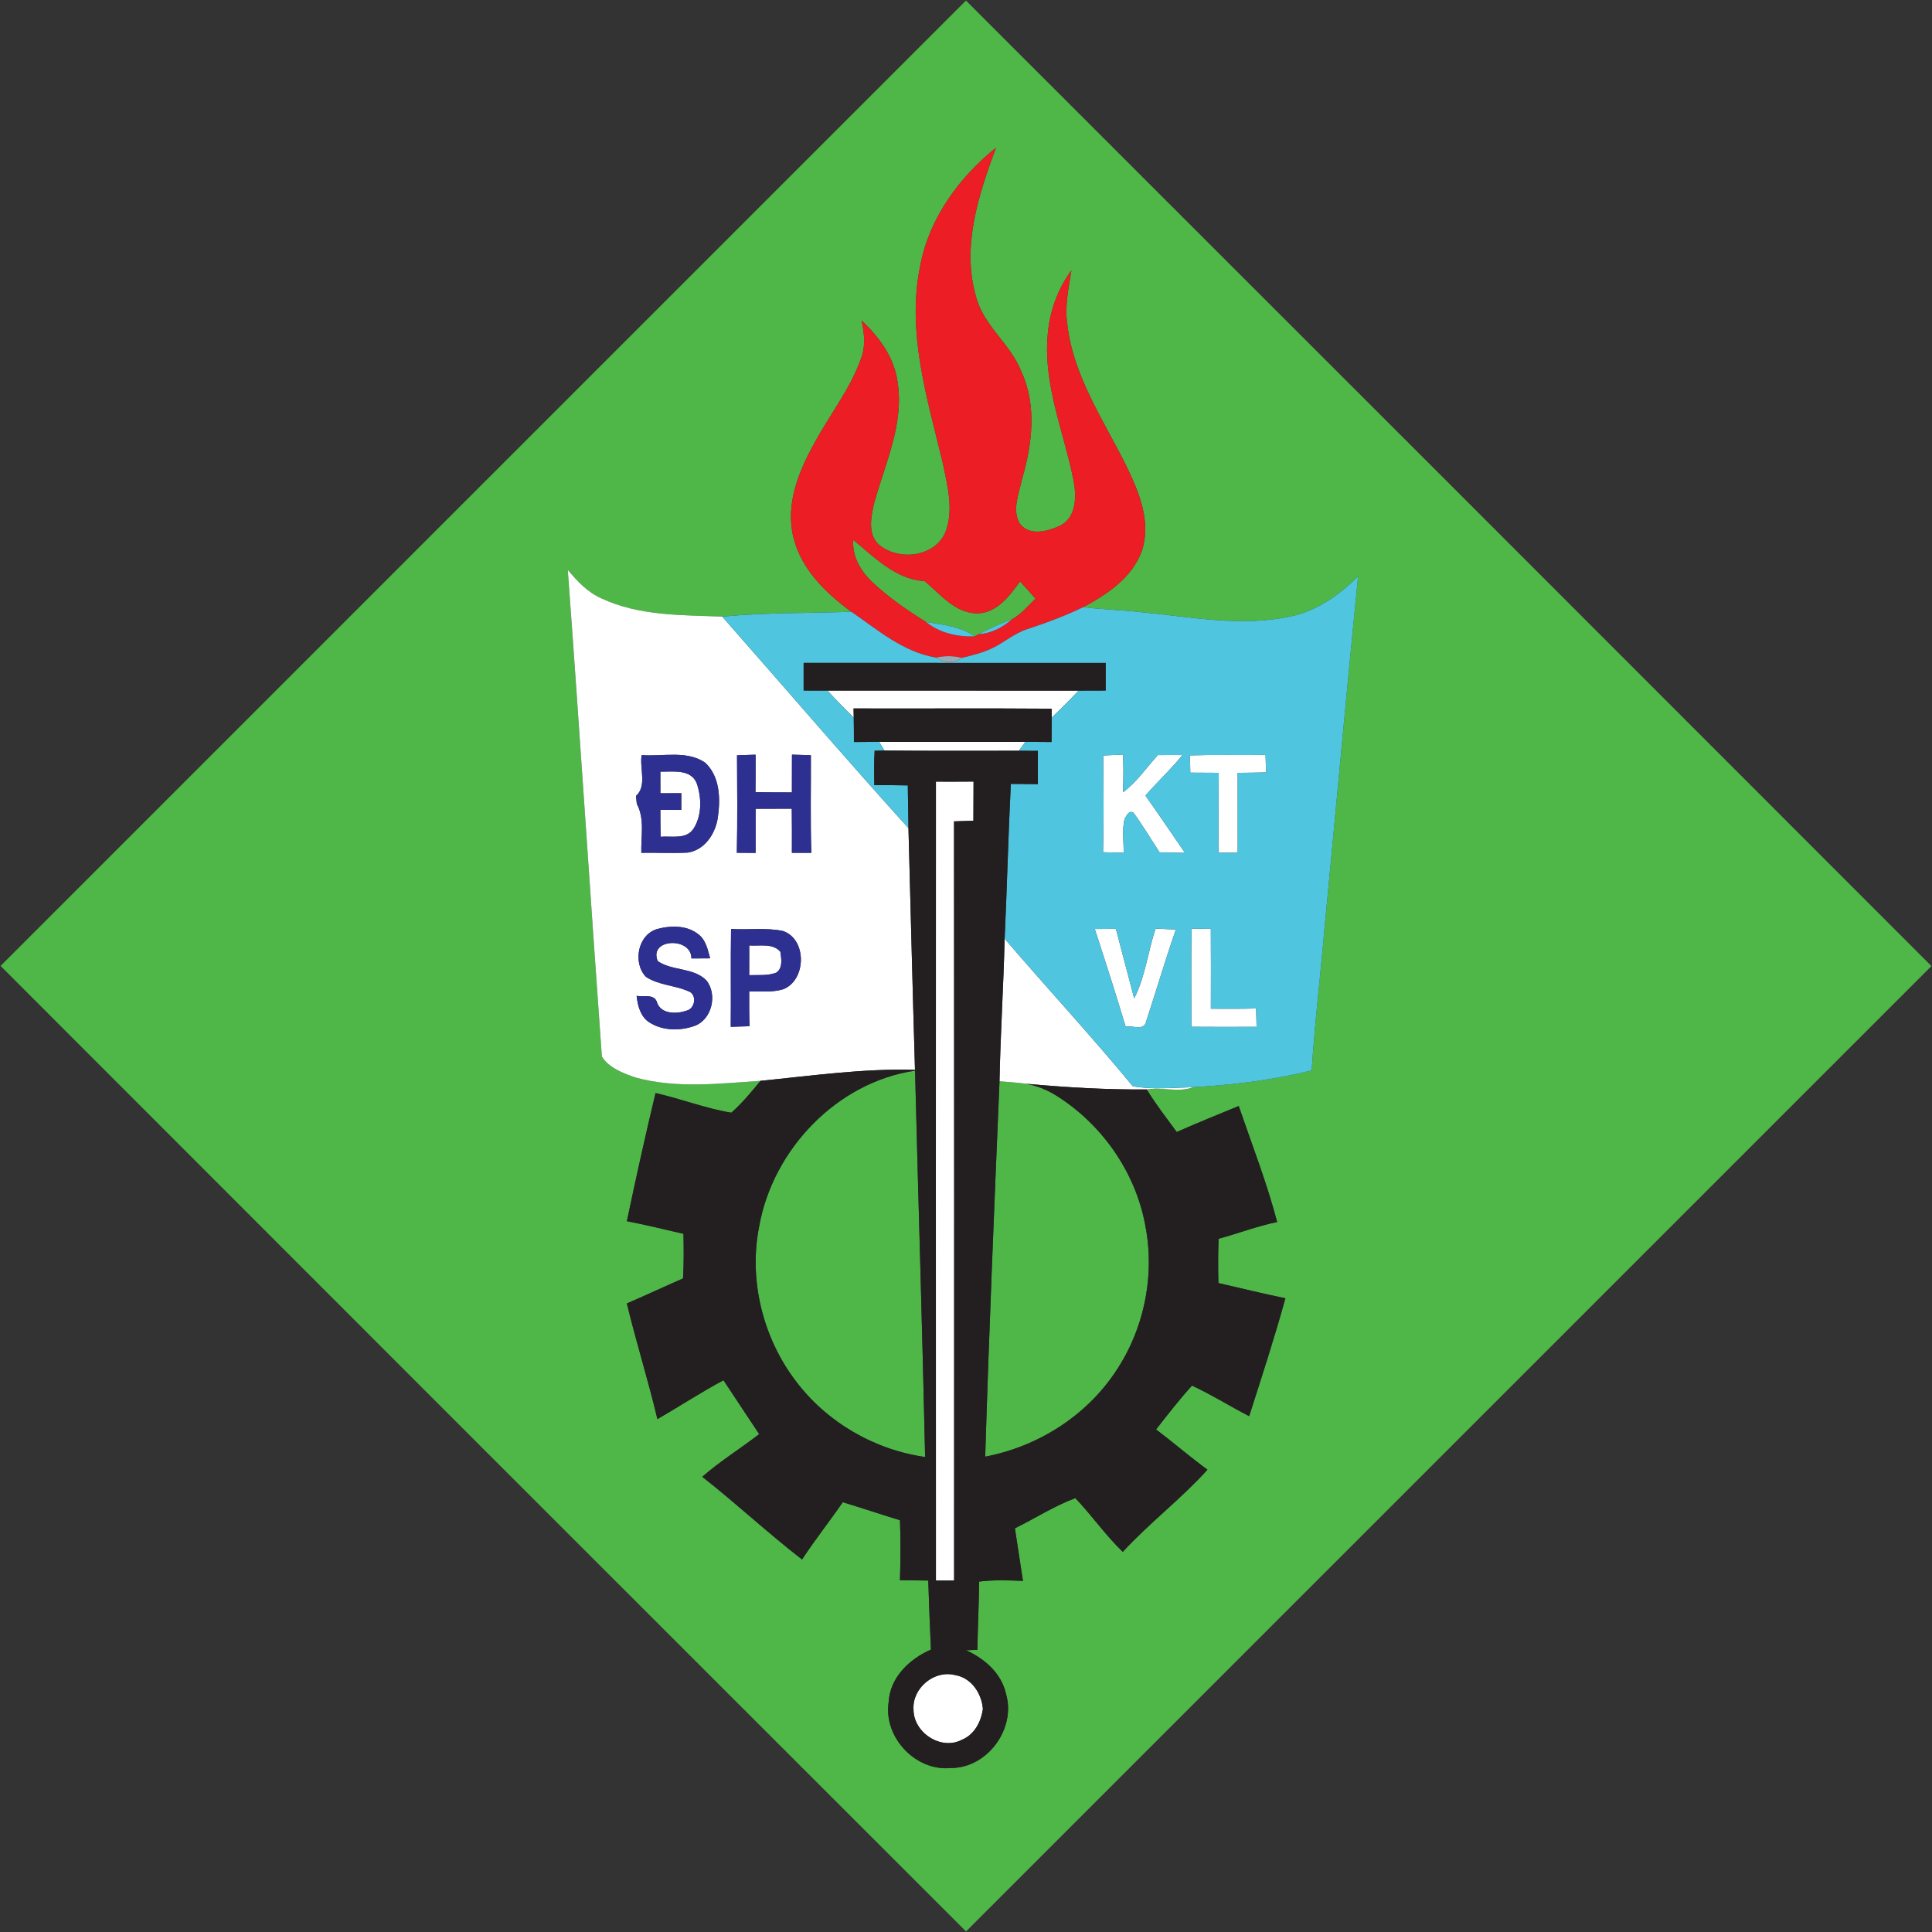 <?xml version="1.0" encoding="utf-8"?>
<!-- Generator: Adobe Illustrator 24.2.0, SVG Export Plug-In . SVG Version: 6.00 Build 0)  -->
<svg version="1.1" id="Layer_1" xmlns="http://www.w3.org/2000/svg" xmlns:xlink="http://www.w3.org/1999/xlink" x="0px" y="0px"
	 viewBox="0 0 512 512" style="enable-background:new 0 0 512 512;" xml:space="preserve">
<rect x="0" y="0" width="512" height="512" fill="#333333" stroke="none"/>
<style type="text/css">
	.st0{fill:#4EB748;}
	.st1{fill:#EC1D24;}
	.st2{fill:#FFFFFF;}
	.st3{fill:#50C5DF;}
	.st4{fill:#9BAAB3;}
	.st5{fill:#231F20;}
	.st6{fill:#2D3091;}
</style>
<g>
	<g>
		<path class="st0" d="M0.15,255.98C85.43,170.71,170.69,85.41,255.99,0.15c85.32,85.26,170.62,170.53,255.86,255.87
			C426.58,341.3,341.3,426.58,256.01,511.85C170.69,426.6,85.4,341.31,0.15,255.98z M243.94,70.05
			c-3.83,17.83,1.84,35.66,5.97,52.89c1.21,6,2.98,12.55,0.49,18.45c-3.14,6.41-12.47,7.28-17.6,2.85
			c-2.88-2.8-1.97-7.27-1.18-10.76c2.91-10.62,8.11-21.26,6.2-32.55c-0.94-6.37-4.92-11.7-9.49-16.01c0.7,3.29,1.13,6.78-0.11,10
			c-2.89,8.22-8.44,15.11-12.51,22.73c-4.11,7.39-7.54,16.01-5.49,24.57c1.99,8.51,8.57,14.95,15.42,19.91
			c-11.41,0.39-22.86,0.19-34.24,1.28c-10.74-0.43-22.01-0.15-31.98-4.81c-3.66-1.6-6.44-4.56-8.95-7.57
			c3.17,42.98,5.93,85.99,9.03,128.97c1.89,3.01,5.62,4.39,8.87,5.54c10.81,2.98,22.16,1.63,33.18,0.89
			c-2.43,2.94-4.87,5.92-7.74,8.45c-6.82-1.12-13.34-3.68-20.08-5.21c-2.71,11.28-5.21,22.61-7.6,33.96
			c5.03,0.97,10.01,2.18,15,3.35c0.07,3.94,0.12,7.88-0.12,11.82c-4.98,2.17-9.9,4.49-14.89,6.63c2.48,10.28,5.67,20.36,8.1,30.65
			c5.87-3.38,11.53-7.11,17.51-10.3c3.12,4.78,6.33,9.5,9.46,14.27c-4.96,3.87-10.36,7.16-15.08,11.32
			c9.01,7.07,17.39,14.91,26.44,21.91c3.41-5.2,7.27-10.07,10.8-15.18c5.07,1.53,10.08,3.23,15.15,4.77c0.2,5.29,0.16,10.6,0,15.9
			c2.5,0.05,5,0.07,7.5,0.09c0.2,6.1,0.42,12.2,0.71,18.3c-5.69,2.48-10.85,7.37-11.21,13.92c-1.41,9.29,7.1,18.37,16.48,17.46
			c9.67,0.04,17.31-10.39,14.63-19.61c-1.21-5.49-5.68-9.38-10.61-11.6c0.75-0.03,2.26-0.08,3.01-0.11
			c0.1-6.03,0.42-12.05,0.46-18.08c3.86-0.49,7.75-0.35,11.62-0.18c-0.74-4.64-1.39-9.3-2.13-13.94c5.34-2.63,10.44-5.93,16.01-8
			c4.38,4.58,8,9.85,12.58,14.24c7.07-7.68,15.45-14.04,22.44-21.77c-4.66-3.41-9.02-7.2-13.62-10.67
			c3.09-3.94,6.15-7.93,9.53-11.62c5.19,2.41,10.05,5.47,15.14,8.1c3.32-10.38,6.71-20.75,9.6-31.25
			c-5.95-1.2-11.84-2.68-17.75-4.03c-0.1-3.91-0.11-7.82,0.05-11.73c5.19-1.42,10.24-3.35,15.52-4.45
			c-2.75-10.42-6.68-20.53-10.19-30.73c-5.5,2.25-10.99,4.49-16.43,6.88c-2.72-3.72-5.55-7.35-7.95-11.28
			c4.07-0.72,8.4,0.93,12.3-0.59c10.56-0.63,21.16-1.86,31.42-4.46c0.8-12.56,2.32-25.06,3.39-37.6c2.99-31.09,5.78-62.2,8.9-93.28
			c-5.01,4.89-10.89,9.15-17.88,10.58c-13.22,2.88-26.71,0.05-39.95-1.16c-4.98-0.57-10-0.64-14.97-1.31
			c6.33-3.4,12.96-7.82,15.5-14.89c2.56-7.65-0.74-15.57-4.06-22.42c-6.03-12.18-14.15-23.89-15.71-37.72
			c-0.69-4.77,0.37-9.51,1.1-14.2c-3.72,5.03-5.86,11.15-6.3,17.37c-1.1,13.15,4.32,25.5,6.84,38.14c0.82,4.14,0.9,9.68-3.3,12.02
			c-3.29,1.6-8.32,3.04-10.95-0.46c-2.06-3.64-0.19-7.89,0.6-11.65c2.71-9.28,4.04-19.66-0.2-28.71c-2.88-7.33-10.06-12.09-12-19.88
			c-3.79-13.26,0.72-26.93,5.34-39.36C254.24,46.97,246.39,57.62,243.94,70.05z"/>
	</g>
	<path class="st0" d="M226.13,143.08c5.62,4.59,11.18,10.46,18.9,10.92c4.18,3.44,8.02,8.52,13.98,8.55
		c5.19-0.11,8.54-4.64,11.3-8.46c1.4,1.5,2.78,3.03,4.13,4.58c-2.04,1.86-3.8,4.15-6.28,5.45c-2.99,1.1-5.9,2.41-8.7,3.93
		c-0.29,0.15-0.87,0.44-1.16,0.59c-3.78-2.66-8.45-3.09-12.87-3.8c-4.9-3.01-9.7-6.37-13.95-10.28
		C228.27,151.61,225.75,147.61,226.13,143.08z"/>
	<path class="st0" d="M201.2,324.93c3.64-20.35,20.63-38.15,41.3-41.2c0.86,34.13,1.92,68.26,2.67,102.39
		c-13.48-1.9-26.09-9.24-34.28-20.13C202.13,354.47,198.35,339.16,201.2,324.93z"/>
	<path class="st0" d="M264.88,286.54c2.37,0.2,4.74,0.37,7.11,0.67c2.73,0.53,5.37,1.54,7.74,3.01
		c12.14,7.54,21.07,20.17,23.73,34.25c2.71,13.39-0.21,27.75-7.84,39.06c-7.86,11.81-20.65,19.85-34.53,22.5
		C262.1,352.86,263.49,319.69,264.88,286.54z"/>
</g>
<g>
	<g>
		<path class="st1" d="M243.94,70.05c2.45-12.43,10.3-23.08,20.02-30.92c-4.62,12.43-9.13,26.1-5.34,39.36
			c1.94,7.79,9.12,12.55,12,19.88c4.24,9.05,2.91,19.43,0.2,28.71c-0.79,3.76-2.66,8.01-0.6,11.65c2.63,3.5,7.66,2.06,10.95,0.46
			c4.2-2.34,4.12-7.88,3.3-12.02c-2.52-12.64-7.94-24.99-6.84-38.14c0.44-6.22,2.58-12.34,6.3-17.37c-0.73,4.69-1.79,9.43-1.1,14.2
			c1.56,13.83,9.68,25.54,15.71,37.72c3.32,6.85,6.62,14.77,4.06,22.42c-2.54,7.07-9.17,11.49-15.5,14.89
			c-4.72,2.29-9.64,4.12-14.61,5.76c-3.58,1.07-6.38,3.66-9.73,5.22c-2.5,1.19-5.21,1.82-7.88,2.48c-2.23-0.6-4.54-0.6-6.78-0.08
			c-8.71-1.43-15.45-7.3-22.46-12.14c-6.85-4.96-13.43-11.4-15.42-19.91c-2.05-8.56,1.38-17.18,5.49-24.57
			c4.07-7.62,9.62-14.51,12.51-22.73c1.24-3.22,0.81-6.71,0.11-10c4.57,4.31,8.55,9.64,9.49,16.01c1.91,11.29-3.29,21.93-6.2,32.55
			c-0.79,3.49-1.7,7.96,1.18,10.76c5.13,4.43,14.46,3.56,17.6-2.85c2.49-5.9,0.72-12.45-0.49-18.45
			C245.78,105.71,240.11,87.88,243.94,70.05z M226.13,143.08c-0.38,4.53,2.14,8.53,5.35,11.48c4.25,3.91,9.05,7.27,13.95,10.28
			c3.58,2.91,8.33,3.97,12.87,3.8c0.29-0.15,0.87-0.44,1.16-0.59c3.27-0.21,6.27-1.79,8.7-3.93c2.48-1.3,4.24-3.59,6.28-5.45
			c-1.35-1.55-2.73-3.08-4.13-4.58c-2.76,3.82-6.11,8.35-11.3,8.46c-5.96-0.03-9.8-5.11-13.98-8.55
			C237.31,153.54,231.75,147.67,226.13,143.08z"/>
	</g>
</g>
<g>
	<g>
		<path class="st2" d="M150.47,151.03c2.51,3.01,5.29,5.97,8.95,7.57c9.97,4.66,21.24,4.38,31.98,4.81
			c16.45,18.68,32.65,37.6,49.35,56.06c0.58,21.35,1.09,42.7,1.73,64.05c-13.71-0.4-27.32,1.57-40.93,2.91
			c-11.02,0.74-22.37,2.09-33.18-0.89c-3.25-1.15-6.98-2.53-8.87-5.54C156.4,237.02,153.64,194.01,150.47,151.03z M170.04,200.11
			c-0.58,3.51,1.48,8.18-1.5,10.82c0.05,0.52,0.16,1.56,0.22,2.09c2.16,4,1.07,8.64,1.2,12.98c4.08-0.07,8.17,0.14,12.25-0.05
			c4.63-0.67,7.5-5.16,8.05-9.51c0.69-4.9,0.49-10.75-3.4-14.34C181.93,198.76,175.6,200.56,170.04,200.11z M195.32,200.16
			c0.05,8.61,0.13,17.22-0.05,25.83c1.66,0.01,3.32,0.02,4.98,0.04c-0.02-3.9-0.02-7.8,0-11.69c3.19,0,6.38,0,9.58-0.03
			c0.06,3.9,0.04,7.8,0.03,11.7c1.71,0,3.43-0.01,5.15-0.01c-0.28-8.62-0.08-17.24-0.12-25.86c-1.67-0.04-3.35-0.09-5.01-0.15
			c-0.01,3.34-0.01,6.67-0.02,10.01c-3.22-0.01-6.43-0.01-9.65-0.05c0.04-3.32,0.04-6.64,0.03-9.95
			C198.59,200.05,196.96,200.11,195.32,200.16z M174.22,246.19c-5.2,1.46-6.6,8.93-3.06,12.67c3.36,2.23,7.6,2.22,11.23,3.81
			c2.38,0.77,1.89,4.58-0.39,5.14c-2.56,0.93-6.6,1.03-7.82-1.95c-0.62-2.62-3.54-1.6-5.47-1.94c0.29,2.61,1,5.46,3.34,7
			c3.46,2.25,8.07,2.32,11.89,1c4.74-1.61,6.28-8.37,3.24-12.13c-3.44-3.44-9.03-2.44-12.87-5.08c-2.54-6.06,9-6.48,8.92-0.71
			c1.65,0,3.31-0.01,4.97-0.03c-0.63-2.21-1.08-4.72-2.97-6.25C182.22,245.19,177.84,245.21,174.22,246.19z M193.74,246.17
			c-0.14,8.65,0,17.29-0.08,25.94c1.66-0.06,3.32-0.09,4.99-0.15c-0.12-3.07-0.13-6.14-0.1-9.21c2.98-0.06,6.05,0.29,8.95-0.57
			c6.2-2.32,6.44-13.26,0.01-15.45C202.99,245.77,198.32,246.5,193.74,246.17z"/>
	</g>
	<path class="st2" d="M219.28,183.01c22.18,0.01,44.37,0,66.55,0.01c-2.29,2.46-4.68,4.83-7.11,7.16c0-0.59-0.01-1.78-0.02-2.37
		c-17.5-0.13-35-0.01-52.5-0.06c0.01,0.61,0.04,1.84,0.05,2.45C223.89,187.84,221.54,185.46,219.28,183.01z"/>
	<path class="st2" d="M232.98,196.59c12.91,0,25.83-0.01,38.74,0c-0.42,0.59-1.27,1.78-1.7,2.37c-11.87-0.02-23.75,0.07-35.63-0.06
		C234.04,198.32,233.33,197.17,232.98,196.59z"/>
	<path class="st2" d="M292.37,200.21c1.75-0.08,3.49-0.16,5.24-0.24c0.16,3.33,0.11,6.67,0,10c3.64-2.71,6.21-6.53,9.23-9.86
		c2.17-0.02,4.35-0.03,6.53-0.01c-3.06,3.77-6.62,7.08-9.82,10.73c3.55,5.02,7,10.11,10.47,15.18c-2.24-0.01-4.47-0.04-6.7-0.1
		c-2.3-3.5-4.43-7.11-6.9-10.48c-1.29-0.86-1.85,0.75-2.41,1.62c-0.67,2.92-0.2,5.97-0.23,8.94c-1.83-0.04-3.65-0.09-5.46-0.14
		C292.53,217.31,292.44,208.76,292.37,200.21z"/>
	<path class="st2" d="M315.35,200.18c6.68-0.2,13.35-0.02,20.03-0.12c0.04,1.54,0.08,3.08,0.14,4.63c-2.51,0.07-5.02,0.1-7.53,0.12
		c0,7.06-0.01,14.12,0.01,21.18c-1.7,0-3.4,0-5.09,0c0.04-7.06-0.05-14.13,0.07-21.19c-2.52-0.01-5.03-0.03-7.54-0.04
		C315.41,203.23,315.38,201.7,315.35,200.18z"/>
	<path class="st2" d="M175,204.49c3.32,0.06,8.01-0.76,9.62,3.03c1.34,3.85,1.43,8.57-0.82,12.09c-1.94,2.93-5.78,1.9-8.73,2.14
		c-0.05-2.39-0.06-4.77-0.07-7.15c1.85,0,3.7,0.02,5.55,0.04c-0.01-1.48,0-2.96,0.01-4.43c-1.86,0-3.71,0-5.55,0.01
		C175,208.31,175,206.39,175,204.49z"/>
	<path class="st2" d="M248.03,207.14c3.32,0.01,6.64,0.01,9.97-0.02c0,3.46-0.04,6.92-0.04,10.38c-1.72,0.05-3.42,0.11-5.13,0.17
		c0.06,67.06,0.02,134.12,0.02,201.18c-1.61-0.01-3.22-0.01-4.82,0C248,348.28,248.02,277.71,248.03,207.14z"/>
	<path class="st2" d="M290.13,246.19c1.86-0.01,3.73-0.03,5.59-0.04c1.63,6.14,3.24,12.28,4.85,18.43
		c2.95-5.75,3.63-12.39,5.68-18.49c1.78,0.07,3.57,0.15,5.36,0.24c-2.82,8.15-5.25,16.43-7.95,24.62c-0.62,2.23-3.64,0.75-5.35,1.12
		C295.7,263.41,292.94,254.79,290.13,246.19z"/>
	<path class="st2" d="M315.77,246.13c1.7,0,3.41,0.01,5.11,0.03c0.05,7.05,0.03,14.11,0.01,21.16c4,0.03,7.99,0.04,11.99-0.06
		c0.04,1.62,0.09,3.24,0.13,4.86c-5.76,0.02-11.52,0.04-17.28-0.01C315.73,263.45,315.64,254.79,315.77,246.13z"/>
	<path class="st2" d="M264.88,286.54c0.25-12.61,1.06-25.18,1.36-37.78c11.23,13.11,22.98,25.78,33.96,39.1
		c5.29,0.96,10.66,0.36,15.99,0.26c-3.9,1.52-8.23-0.13-12.3,0.59c-10.65,0.1-21.3-0.54-31.9-1.5
		C269.62,286.91,267.25,286.74,264.88,286.54z"/>
	<path class="st2" d="M198.56,250.55c2.71,0.22,6.26-0.69,8.25,1.69c0.25,1.84,0.72,4.29-1.08,5.52c-2.29,0.88-4.79,0.58-7.18,0.67
		C198.54,255.8,198.54,253.18,198.56,250.55z"/>
	<path class="st2" d="M242.09,453.01c-0.36-5.64,5.5-10.52,10.98-9.1c4.33,0.68,7.1,4.85,7.41,9.02c-0.5,3.38-2.25,6.78-5.57,8.13
		C249.36,463.98,242.04,459.15,242.09,453.01z"/>
</g>
<g>
	<g>
		<path class="st3" d="M342.02,163.36c6.99-1.43,12.87-5.69,17.88-10.58c-3.12,31.08-5.91,62.19-8.9,93.28
			c-1.07,12.54-2.59,25.04-3.39,37.6c-10.26,2.6-20.86,3.83-31.42,4.46c-5.33,0.1-10.7,0.7-15.99-0.26
			c-10.98-13.32-22.73-25.99-33.96-39.1c0.64-13.67,0.95-27.35,1.64-41.02c2.39,0.01,4.77,0.03,7.16,0.06c0-2.94,0-5.88,0.01-8.81
			c-1.68-0.01-3.36-0.03-5.03-0.03c0.43-0.59,1.28-1.78,1.7-2.37c2.32,0.01,4.64,0.02,6.96,0.05c0-2.16,0.03-4.31,0.04-6.46
			c2.43-2.33,4.82-4.7,7.11-7.16c2.4-0.01,4.79-0.02,7.19-0.02c0-2.44,0-4.87,0-7.31c-26.68-0.01-53.36,0.01-80.05-0.01
			c0,2.44,0,4.88,0,7.32c2.1,0,4.2,0.01,6.31,0.01c2.26,2.45,4.61,4.83,6.97,7.19c0.04,2.15,0.05,4.29,0.05,6.44
			c2.23-0.03,4.45-0.04,6.68-0.05c0.35,0.58,1.06,1.73,1.41,2.31c-0.65,0.02-1.95,0.05-2.6,0.06c-0.2,3.03-0.14,6.07-0.09,9.11
			c2.96-0.02,5.92,0,8.88,0.07c0.06,3.77,0.12,7.55,0.17,11.33c-16.7-18.46-32.9-37.38-49.35-56.06
			c11.38-1.09,22.83-0.89,34.24-1.28c7.01,4.84,13.75,10.71,22.46,12.14c2.05,1.55,4.7,1.61,6.78,0.08
			c2.67-0.66,5.38-1.29,7.88-2.48c3.35-1.56,6.15-4.15,9.73-5.22c4.97-1.64,9.89-3.47,14.61-5.76c4.97,0.67,9.99,0.74,14.97,1.31
			C315.31,163.41,328.8,166.24,342.02,163.36z M292.37,200.21c0.07,8.55,0.16,17.1-0.05,25.64c1.81,0.05,3.63,0.1,5.46,0.14
			c0.03-2.97-0.44-6.02,0.23-8.94c0.56-0.87,1.12-2.48,2.41-1.62c2.47,3.37,4.6,6.98,6.9,10.48c2.23,0.06,4.46,0.09,6.7,0.1
			c-3.47-5.07-6.92-10.16-10.47-15.18c3.2-3.65,6.76-6.96,9.82-10.73c-2.18-0.02-4.36-0.01-6.53,0.01
			c-3.02,3.33-5.59,7.15-9.23,9.86c0.11-3.33,0.16-6.67,0-10C295.86,200.05,294.12,200.13,292.37,200.21z M315.35,200.18
			c0.03,1.52,0.06,3.05,0.09,4.58c2.51,0.01,5.02,0.03,7.54,0.04c-0.12,7.06-0.03,14.13-0.07,21.19c1.69,0,3.39,0,5.09,0
			c-0.02-7.06-0.01-14.12-0.01-21.18c2.51-0.02,5.02-0.05,7.53-0.12c-0.06-1.55-0.1-3.09-0.14-4.63
			C328.7,200.16,322.03,199.98,315.35,200.18z M290.13,246.19c2.81,8.6,5.57,17.22,8.18,25.88c1.71-0.37,4.73,1.11,5.35-1.12
			c2.7-8.19,5.13-16.47,7.95-24.62c-1.79-0.09-3.58-0.17-5.36-0.24c-2.05,6.1-2.73,12.74-5.68,18.49
			c-1.61-6.15-3.22-12.29-4.85-18.43C293.86,246.16,291.99,246.18,290.13,246.19z M315.77,246.13c-0.13,8.66-0.04,17.32-0.04,25.98
			c5.76,0.05,11.52,0.03,17.28,0.01c-0.04-1.62-0.09-3.24-0.13-4.86c-4,0.1-7.99,0.09-11.99,0.06c0.02-7.05,0.04-14.11-0.01-21.16
			C319.18,246.14,317.47,246.13,315.77,246.13z"/>
	</g>
	<path class="st3" d="M259.46,168.05c2.8-1.52,5.71-2.83,8.7-3.93C265.73,166.26,262.73,167.84,259.46,168.05z"/>
	<path class="st3" d="M245.43,164.84c4.42,0.71,9.09,1.14,12.87,3.8C253.76,168.81,249.01,167.75,245.43,164.84z"/>
</g>
<g>
	<path class="st4" d="M248.1,174.27c2.24-0.52,4.55-0.52,6.78,0.08C252.8,175.88,250.15,175.82,248.1,174.27z"/>
</g>
<g>
	<path class="st5" d="M212.97,175.68c26.69,0.02,53.37,0,80.05,0.01c0,2.44,0,4.87,0,7.31c-2.4,0-4.79,0.01-7.19,0.02
		c-22.18-0.01-44.37,0-66.55-0.01c-2.11,0-4.21-0.01-6.31-0.01C212.97,180.56,212.97,178.12,212.97,175.68z"/>
	<path class="st5" d="M226.2,187.75c17.5,0.05,35-0.07,52.5,0.06c0.01,0.59,0.02,1.78,0.02,2.37c-0.01,2.15-0.04,4.3-0.04,6.46
		c-2.32-0.03-4.64-0.04-6.96-0.05c-12.91-0.01-25.83,0-38.74,0c-2.23,0.01-4.45,0.02-6.68,0.05c0-2.15-0.01-4.29-0.05-6.44
		C226.24,189.59,226.21,188.36,226.2,187.75z"/>
	<g>
		<path class="st5" d="M231.7,208.07c-0.05-3.04-0.11-6.08,0.09-9.11c0.65-0.01,1.95-0.04,2.6-0.06
			c11.88,0.13,23.76,0.04,35.63,0.06c1.67,0,3.35,0.02,5.03,0.03c-0.01,2.93-0.01,5.87-0.01,8.81c-2.39-0.03-4.77-0.05-7.16-0.06
			c-0.69,13.67-1,27.35-1.64,41.02c-0.3,12.6-1.11,25.17-1.36,37.78c-1.39,33.15-2.78,66.32-3.79,99.49
			c13.88-2.65,26.67-10.69,34.53-22.5c7.63-11.31,10.55-25.67,7.84-39.06c-2.66-14.08-11.59-26.71-23.73-34.25
			c-2.37-1.47-5.01-2.48-7.74-3.01c10.6,0.96,21.25,1.6,31.9,1.5c2.4,3.93,5.23,7.56,7.95,11.28c5.44-2.39,10.93-4.63,16.43-6.88
			c3.51,10.2,7.44,20.31,10.19,30.73c-5.28,1.1-10.33,3.03-15.52,4.45c-0.16,3.91-0.15,7.82-0.05,11.73
			c5.91,1.35,11.8,2.83,17.75,4.03c-2.89,10.5-6.28,20.87-9.6,31.25c-5.09-2.63-9.95-5.69-15.14-8.1
			c-3.38,3.69-6.44,7.68-9.53,11.62c4.6,3.47,8.96,7.26,13.62,10.67c-6.99,7.73-15.37,14.09-22.44,21.77
			c-4.58-4.39-8.2-9.66-12.58-14.24c-5.57,2.07-10.67,5.37-16.01,8c0.74,4.64,1.39,9.3,2.13,13.94c-3.87-0.17-7.76-0.31-11.62,0.18
			c-0.04,6.03-0.36,12.05-0.46,18.08c-0.75,0.03-2.26,0.08-3.01,0.11c4.93,2.22,9.4,6.11,10.61,11.6
			c2.68,9.22-4.96,19.65-14.63,19.61c-9.38,0.91-17.89-8.17-16.48-17.46c0.36-6.55,5.52-11.44,11.21-13.92
			c-0.29-6.1-0.51-12.2-0.71-18.3c-2.5-0.02-5-0.04-7.5-0.09c0.16-5.3,0.2-10.61,0-15.9c-5.07-1.54-10.08-3.24-15.15-4.77
			c-3.53,5.11-7.39,9.98-10.8,15.18c-9.05-7-17.43-14.84-26.44-21.91c4.72-4.16,10.12-7.45,15.08-11.32
			c-3.13-4.77-6.34-9.49-9.46-14.27c-5.98,3.19-11.64,6.92-17.51,10.3c-2.43-10.29-5.62-20.37-8.1-30.65
			c4.99-2.14,9.91-4.46,14.89-6.63c0.24-3.94,0.19-7.88,0.12-11.82c-4.99-1.17-9.97-2.38-15-3.35c2.39-11.35,4.89-22.68,7.6-33.96
			c6.74,1.53,13.26,4.09,20.08,5.21c2.87-2.53,5.31-5.51,7.74-8.45c13.61-1.34,27.22-3.31,40.93-2.91
			c-0.64-21.35-1.15-42.7-1.73-64.05c-0.05-3.78-0.11-7.56-0.17-11.33C237.62,208.07,234.66,208.05,231.7,208.07z M248.03,207.14
			c-0.01,70.57-0.03,141.14,0,211.71c1.6-0.01,3.21-0.01,4.82,0c0-67.06,0.04-134.12-0.02-201.18c1.71-0.06,3.41-0.12,5.13-0.17
			c0-3.46,0.04-6.92,0.04-10.38C254.67,207.15,251.35,207.15,248.03,207.14z M201.2,324.93c-2.85,14.23,0.93,29.54,9.69,41.06
			c8.19,10.89,20.8,18.23,34.28,20.13c-0.75-34.13-1.81-68.26-2.67-102.39C221.83,286.78,204.84,304.58,201.2,324.93z
			 M242.09,453.01c-0.05,6.14,7.27,10.97,12.82,8.05c3.32-1.35,5.07-4.75,5.57-8.13c-0.31-4.17-3.08-8.34-7.41-9.02
			C247.59,442.49,241.73,447.37,242.09,453.01z"/>
	</g>
</g>
<g>
	<g>
		<path class="st6" d="M170.04,200.11c5.56,0.45,11.89-1.35,16.82,1.99c3.89,3.59,4.09,9.44,3.4,14.34
			c-0.55,4.35-3.42,8.84-8.05,9.51c-4.08,0.19-8.17-0.02-12.25,0.05c-0.13-4.34,0.96-8.98-1.2-12.98c-0.06-0.53-0.17-1.57-0.22-2.09
			C171.52,208.29,169.46,203.62,170.04,200.11z M175,204.49c0,1.9,0,3.82,0.01,5.73c1.84-0.01,3.69-0.01,5.55-0.01
			c-0.01,1.47-0.02,2.95-0.01,4.43c-1.85-0.02-3.7-0.04-5.55-0.04c0.01,2.38,0.02,4.76,0.07,7.15c2.95-0.24,6.79,0.79,8.73-2.14
			c2.25-3.52,2.16-8.24,0.82-12.09C183.01,203.73,178.32,204.55,175,204.49z"/>
	</g>
	<path class="st6" d="M195.32,200.16c1.64-0.05,3.27-0.11,4.92-0.16c0.01,3.31,0.01,6.63-0.03,9.95c3.22,0.04,6.43,0.04,9.65,0.05
		c0.01-3.34,0.01-6.67,0.02-10.01c1.66,0.06,3.34,0.11,5.01,0.15c0.04,8.62-0.16,17.24,0.12,25.86c-1.72,0-3.44,0.01-5.15,0.01
		c0.01-3.9,0.03-7.8-0.03-11.7c-3.2,0.03-6.39,0.03-9.58,0.03c-0.02,3.89-0.02,7.79,0,11.69c-1.66-0.02-3.32-0.03-4.98-0.04
		C195.45,217.38,195.37,208.77,195.32,200.16z"/>
	<path class="st6" d="M174.22,246.19c3.62-0.98,8-1,11.01,1.53c1.89,1.53,2.34,4.04,2.97,6.25c-1.66,0.02-3.32,0.03-4.97,0.03
		c0.08-5.77-11.46-5.35-8.92,0.71c3.84,2.64,9.43,1.64,12.87,5.08c3.04,3.76,1.5,10.52-3.24,12.13c-3.82,1.32-8.43,1.25-11.89-1
		c-2.34-1.54-3.05-4.39-3.34-7c1.93,0.34,4.85-0.68,5.47,1.94c1.22,2.98,5.26,2.88,7.82,1.95c2.28-0.56,2.77-4.37,0.39-5.14
		c-3.63-1.59-7.87-1.58-11.23-3.81C167.62,255.12,169.02,247.65,174.22,246.19z"/>
	<g>
		<path class="st6" d="M193.74,246.17c4.58,0.33,9.25-0.4,13.77,0.56c6.43,2.19,6.19,13.13-0.01,15.45
			c-2.9,0.86-5.97,0.51-8.95,0.57c-0.03,3.07-0.02,6.14,0.1,9.21c-1.67,0.06-3.33,0.09-4.99,0.15
			C193.74,263.46,193.6,254.82,193.74,246.17z M198.56,250.55c-0.02,2.63-0.02,5.25-0.01,7.88c2.39-0.09,4.89,0.21,7.18-0.67
			c1.8-1.23,1.33-3.68,1.08-5.52C204.82,249.86,201.27,250.77,198.56,250.55z"/>
	</g>
</g>
</svg>
